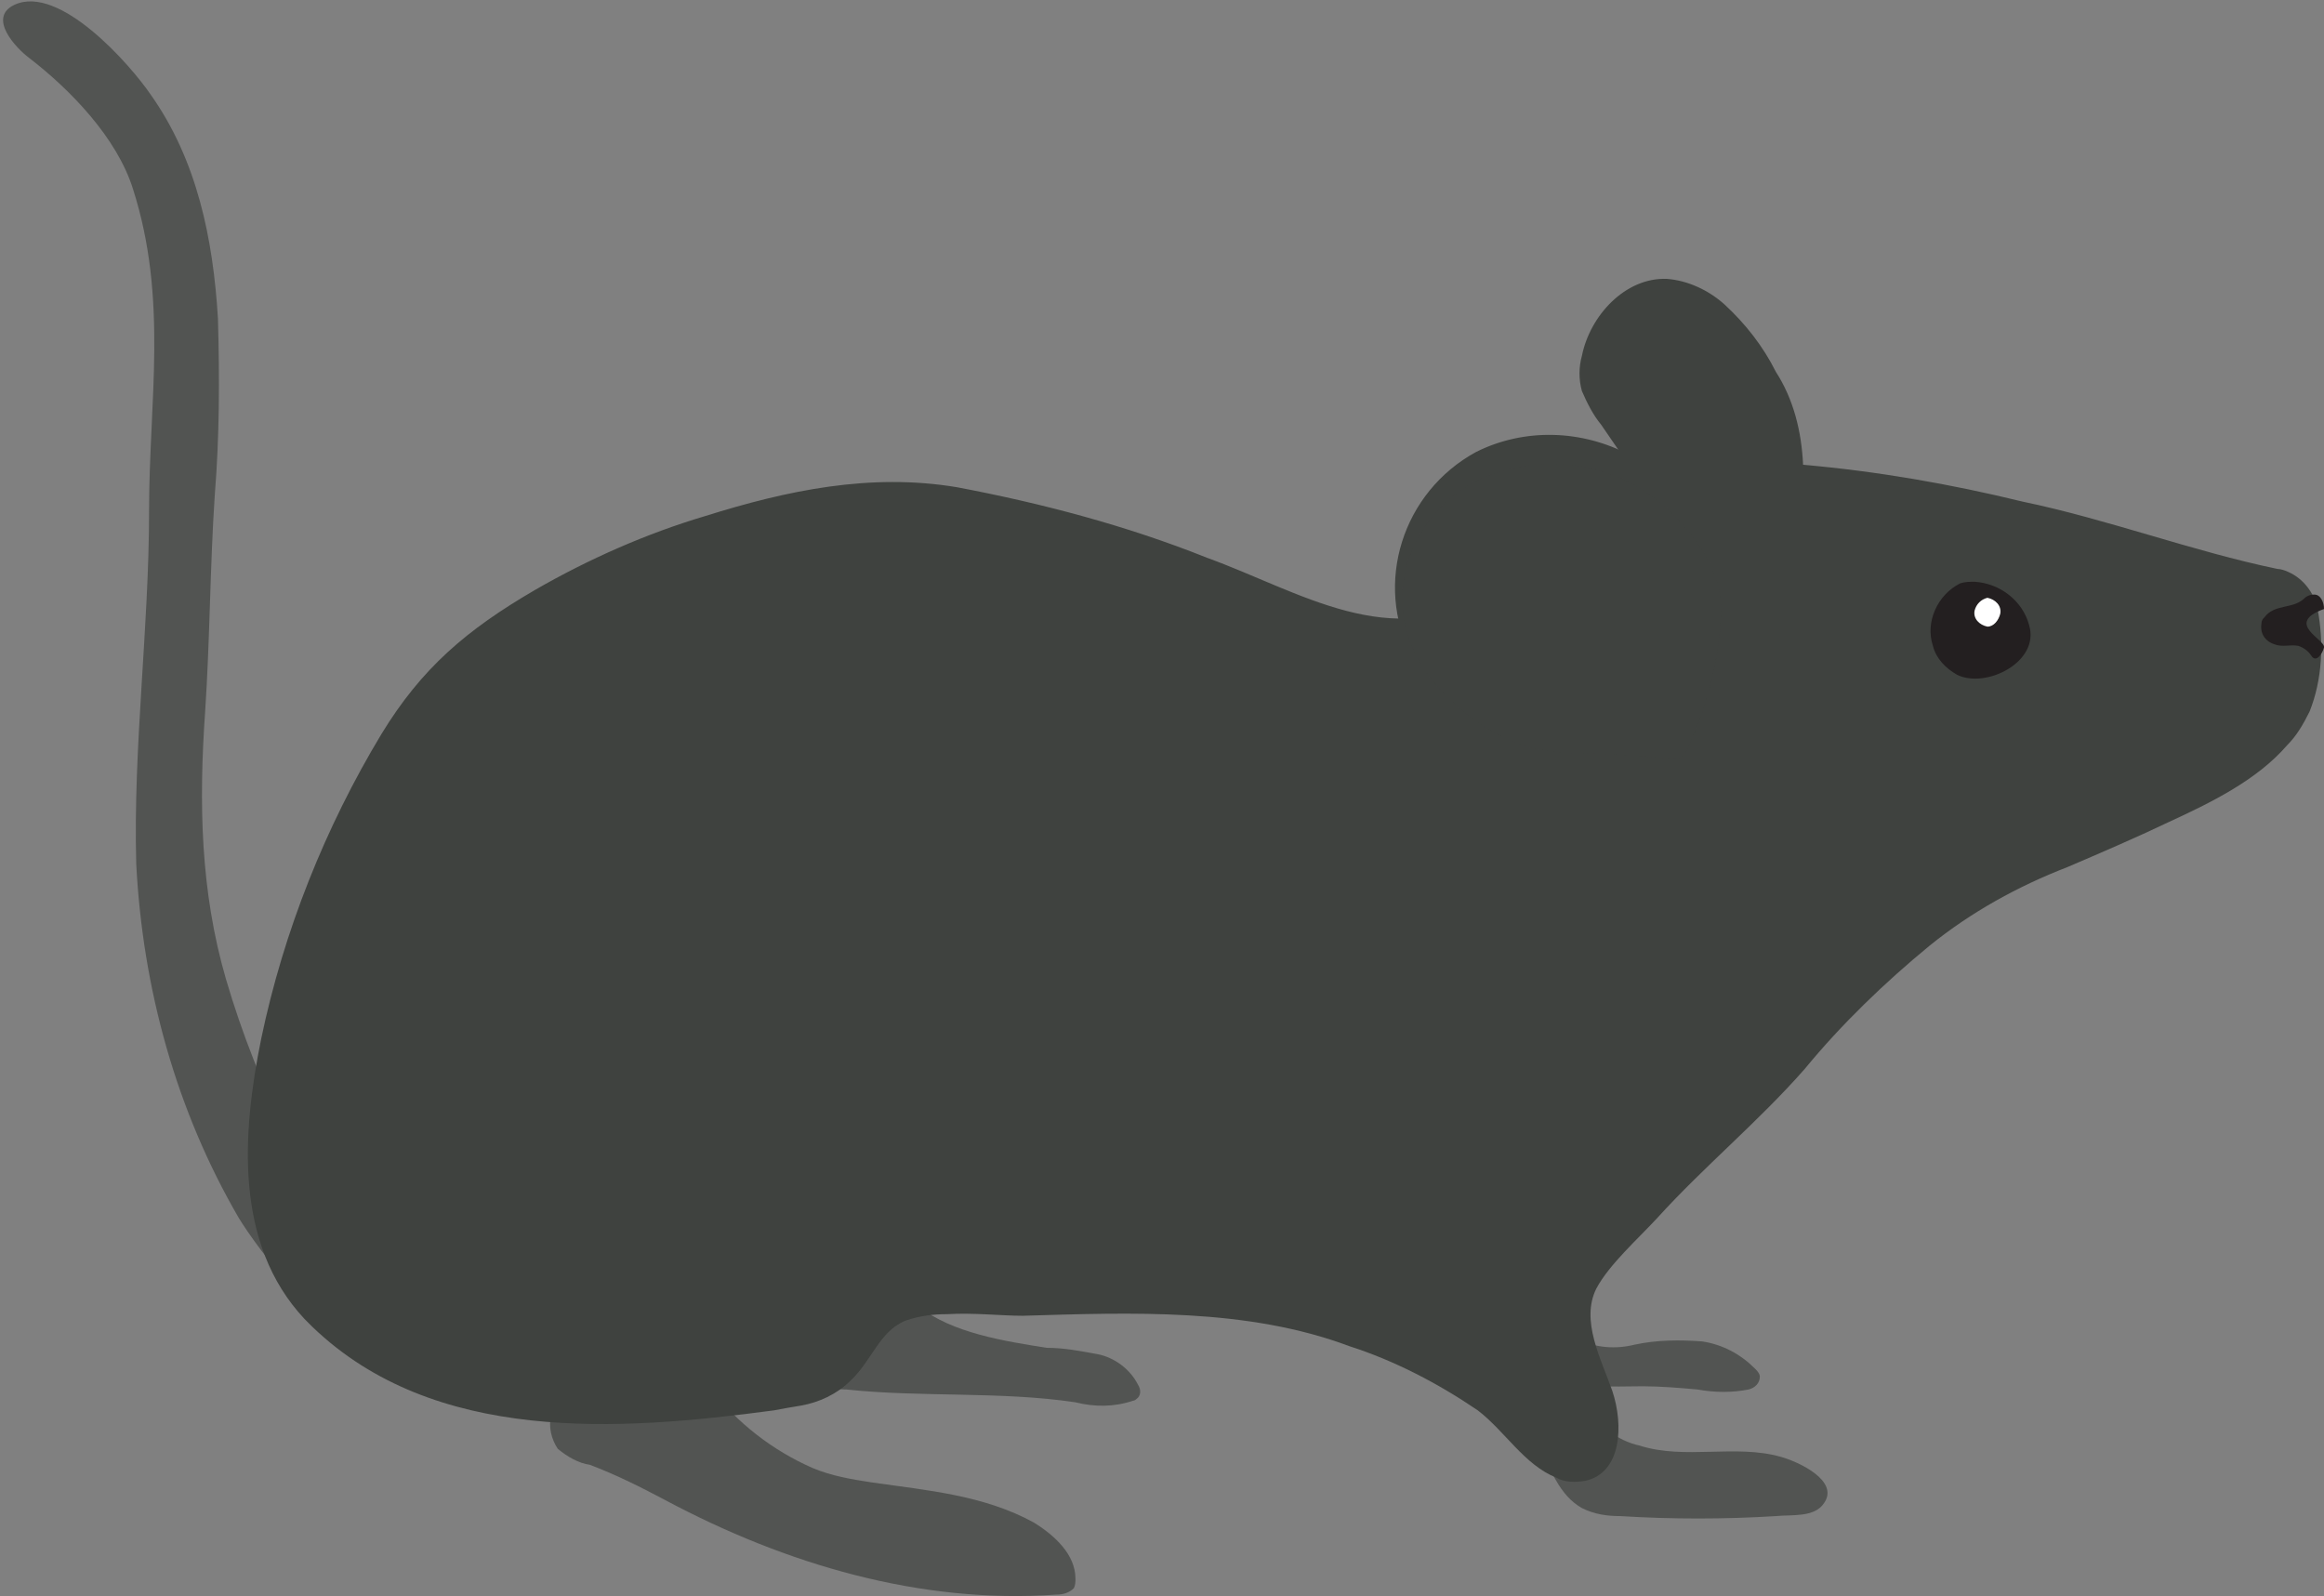 <?xml version="1.0" encoding="utf-8"?>
<!-- Generator: Adobe Illustrator 21.1.0, SVG Export Plug-In . SVG Version: 6.00 Build 0)  -->
<svg version="1.1" id="Layer_1" xmlns="http://www.w3.org/2000/svg" xmlns:xlink="http://www.w3.org/1999/xlink" x="0px" y="0px"
	 viewBox="0 0 145 99.6" style="enable-background:new 0 0 145 99.6;" xml:space="preserve">
<rect x="0" y="0" width="145" height="99.6" fill="#808080" stroke="none"/>
<style type="text/css">
	.st0{opacity:0.7;fill:#3F423F;enable-background:new    ;}
	.st1{fill:#3F423F;}
	.st2{fill:#231F20;}
	.st3{fill:#FFFFFF;}
</style>
<title>rat</title>
<g id="Layer_2">
	<g id="Layer_1-2">
		<path class="st0" d="M44.3,86.6c-0.6-0.7-1.1-1.6-2-1.9c-1.4-0.4-2.8-0.4-4.2,0c-1.8,0.4-3.2,1.8-3.7,3.6c-0.2,0.7,0,1.5,0.4,2.1
			c0.6,0.5,1.3,0.9,2,1c1.6,0.6,3.2,1.4,4.7,2.2c7.5,4,15.9,6.5,24.4,5.9c0.4,0,0.8-0.1,1.1-0.4c0.1-0.2,0.1-0.4,0.1-0.6
			c0-1.5-1.3-2.7-2.6-3.5c-3.1-1.7-6.6-2-10.1-2.5c-1.3-0.2-2.5-0.4-3.7-0.9C48.2,90.5,46,88.8,44.3,86.6z"/>
		<path class="st0" d="M57.3,81.5c-0.6-0.6-1.3-1.1-2.1-1.3c-1.2-0.2-2.5,0.1-3.5,0.9c-0.8,0.5-1.4,1.2-1.8,2
			c-0.4,0.9-0.2,1.8,0.3,2.6c0.7,0.6,1.6,1,2.6,1c4.7,0.5,9.6,0.1,14.3,0.8c1.2,0.3,2.4,0.3,3.6-0.1c0.1,0,0.2-0.1,0.2-0.1
			c0.3-0.2,0.3-0.6,0.1-0.9c-0.5-1-1.5-1.7-2.5-1.9c-1.1-0.2-2.1-0.4-3.2-0.4C62.8,83.7,59.4,83.2,57.3,81.5z"/>
		<path class="st0" d="M98.5,83.6c-0.8-0.3-1.5-1.1-2.4-0.4c-0.4,0.4-0.5,0.9-0.3,1.4c0.2,0.5,0.6,0.9,1,1.1c1.7,1,3.7,0.8,5.7,0.8
			c1.1,0,2.3,0.1,3.4,0.2c1.1,0.2,2.2,0.2,3.2,0c0.4-0.1,0.7-0.4,0.7-0.8c0-0.2-0.2-0.4-0.3-0.5c-0.9-0.9-2-1.5-3.3-1.7
			c-1.4-0.1-2.8-0.1-4.2,0.2C100.8,84.2,99.6,84.1,98.5,83.6z"/>
		<path class="st0" d="M98.9,87.5c0,0,0-0.1-0.1-0.1c-0.7-1.1-2.1-1.5-3.2-0.8c-0.2,0.1-0.3,0.2-0.4,0.4c0,0.2,0,0.3,0,0.5
			c0.3,1.7,1,3.4,1.9,4.9c0.4,0.7,0.9,1.3,1.6,1.7c0.8,0.4,1.6,0.5,2.4,0.5c3.2,0.2,6.5,0.2,9.7,0c1-0.1,2.4,0.1,3-0.8
			c1-1.4-1.6-2.6-2.7-2.9c-2.8-0.8-6,0.2-8.8-0.7C100.9,89.9,99.6,88.9,98.9,87.5z"/>
		<path class="st0" d="M9.4,5.9C8.1,4,3.7-1,0.9,0.3c-1.7,0.8,0.1,2.7,0.9,3.3c2.6,2,5.5,5,6.5,8.2c2.2,6.9,1,13.2,1,20.1
			c0,7.3-1,14.7-0.8,22C8.9,61.7,11,69.3,14.9,76c0.9,1.5,6.5,9.5,7.7,4.7c0.3-1.3-0.6-2.5-1.2-3.6c-1.1-2-2.5-4-3.4-6.1
			c-1.6-3.2-2.9-6.5-3.9-9.9c-1.6-5.5-1.7-11-1.3-16.7c0.3-4.5,0.3-9,0.6-13.5c0.3-3.7,0.3-7.3,0.2-11C13.3,14.9,12.3,10,9.4,5.9z"
			/>
		<path class="st1" d="M16.3,64.8c1.4-6.7,4-13.2,7.5-19c2.5-4.1,5.3-6.5,9.6-9c3.3-1.9,6.9-3.5,10.6-4.6c5.1-1.6,10.3-2.7,15.7-1.8
			c5.3,1,10.6,2.4,15.6,4.4c5.8,2.1,11.5,6,17.6,2.2c1.3-0.8,1.7-2.2,2.7-3.2c1.2-1.1,2.5-2,4-2.7c0.9-0.4,1.8-0.8,2.7-1.1l-2.4-3.5
			c-0.5-0.6-0.9-1.4-1.2-2.1c-0.2-0.7-0.2-1.5,0-2.2c0.5-2.5,2.7-4.9,5.3-4.8c1.3,0.1,2.6,0.7,3.6,1.6c1.3,1.2,2.4,2.6,3.2,4.2
			c1.1,1.7,1.6,3.7,1.7,5.8c4.6,0.4,9.2,1.2,13.7,2.3c5.3,1.1,10.6,3.1,15.9,4.2c0.2,0,0.5,0.1,0.7,0.2c0.9,0.4,1.6,1.3,1.8,2.3
			c0.4,2.1,0.3,4.4-0.5,6.4c-0.4,0.8-0.8,1.5-1.4,2.1c-1.9,2.2-4.8,3.6-7.4,4.8c-2.1,1-4.2,1.9-6.3,2.8c-3.1,1.2-6,2.8-8.6,4.9
			c-2.8,2.3-5.5,4.9-7.8,7.7c-2.9,3.3-6.3,6.1-9.2,9.3c-1.2,1.3-3,2.9-3.8,4.4c-1,2,0.3,4.4,1,6.4c0.7,2.1,0.6,5.1-1.7,5.6
			c-0.6,0.1-1.3,0.1-1.8-0.2c-2-0.8-3.2-2.9-4.9-4.2c-2.5-1.7-5.2-3.1-8-4c-6.4-2.4-13.6-2.1-20.4-1.9c-1.3,0-3.1-0.2-4.7-0.1
			c-0.9,0-1.7,0.1-2.6,0.4c-1.7,0.7-2.2,2.6-3.5,3.8c-0.8,0.8-1.9,1.3-3,1.5c-0.6,0.1-1.2,0.2-1.7,0.3c-9.7,1.3-21.2,2.1-28.8-5.2
			l-0.5-0.5C14.6,77.6,15.1,70.7,16.3,64.8z"/>
		<path class="st1" d="M47.6,68.6c4.6,1.7,9,4.9,10.6,9.5c0.4,1.2,0.6,2.5,1,3.8c-0.9,0-1.7,0.1-2.6,0.4c-1.7,0.7-2.2,2.6-3.5,3.8
			c-0.8,0.8-1.9,1.3-3,1.5c0.2-1.7,1.1-3.2,1.4-4.9c0.4-2.6-0.1-5.2-1.4-7.5c-2.2-3.6-6-5.8-9.9-7.2C42.5,67.1,45.2,67.7,47.6,68.6z
			"/>
		<path class="st1" d="M95.7,47.2c-1.7-0.5-3.2-1.4-4.6-2.6c-1.2-1-2.2-2.2-3-3.6c-2.4-4.6-0.6-10.3,4-12.8c3-1.5,6.6-1.4,9.6,0.2
			c3,1.6,6.3,5.6,6.2,9.1c-0.1,3-0.7,5.9-1.8,8.7c-0.6,1.5-0.6,2-2.2,1.7c-1.6-0.2-3.3-0.3-4.9-0.4C97.9,47.7,96.8,47.5,95.7,47.2z"
			/>
		<path class="st0" d="M95.7,46.7c-1.6-0.4-3.1-1.2-4.4-2.3c-1.1-0.9-2.1-2-2.8-3.2c-1.1-1.9-1.3-4.3-0.6-6.4
			c0.8-2.2,2.4-3.9,4.4-4.9c2.9-1.3,6.3-1.3,9.2,0.1c2.9,1.4,6,5,5.9,8.1c-0.1,2.7-0.7,5.3-1.7,7.7c-0.6,1.3-0.5,1.8-2.1,1.5
			c-1.5-0.2-3.2-0.2-4.7-0.3C97.8,47.1,96.8,46.9,95.7,46.7z"/>
		<path class="st1" d="M99.7,36c-0.5,0.9-0.7,2-0.5,3.1c0,0.7,0.2,1.3,0.5,1.8c0.4,0.6,1.2,0.8,1.8,1.2c0.4,0.4,0.8,0.9,0.9,1.4
			c0,0.5,0.1,1,0.3,1.4c0,0,0,0,0,0c0.5,0.5,1.2,0.5,1.8,0.1c0.5-0.5,0.7-1.2,0.5-1.9c-0.2-0.9-0.7-1.7-1.6-2.1
			c-0.5-0.3-1.1-0.4-1.7-0.7c-0.6-0.2-0.9-0.7-0.9-1.3c0.1-0.7,0.7-1.1,1.3-1c0.5-0.1,1.1,0,1.6,0c0.6,0,1.1-0.3,1.3-0.8
			c0.1-0.4,0-0.7-0.2-1.1C104.1,34.2,100.9,34.4,99.7,36z"/>
		<path class="st2" d="M123.2,36.3c1.6,0.1,3,1.2,3.4,2.7c0.7,2.3-2.7,4-4.5,3.1c-0.7-0.4-1.3-1-1.5-1.8c-0.5-1.5,0.3-3.2,1.7-3.9
			C122.6,36.3,122.9,36.3,123.2,36.3z"/>
		<path class="st2" d="M143.7,37.4c0.2-0.2,0.4-0.3,0.7-0.3c0.4,0,0.6,0.5,0.6,0.9c-2.5,0.9,0.1,1.9,0,2.4c-0.1,0.4-0.5,1-0.8,0.5
			c-0.2-0.3-0.5-0.5-0.8-0.6c-0.5-0.1-1,0.1-1.5-0.1c-0.6-0.2-0.9-0.7-0.8-1.3c0-0.2,0.1-0.3,0.2-0.4C141.9,37.7,143,38,143.7,37.4z
			"/>
		<path class="st3" d="M123.2,38.1c-0.1,0.5,0.3,0.9,0.8,1c0.4,0,0.7-0.4,0.8-0.8c0.1-0.5-0.3-0.9-0.8-1
			C123.6,37.4,123.3,37.7,123.2,38.1z"/>
	</g>
</g>
</svg>

